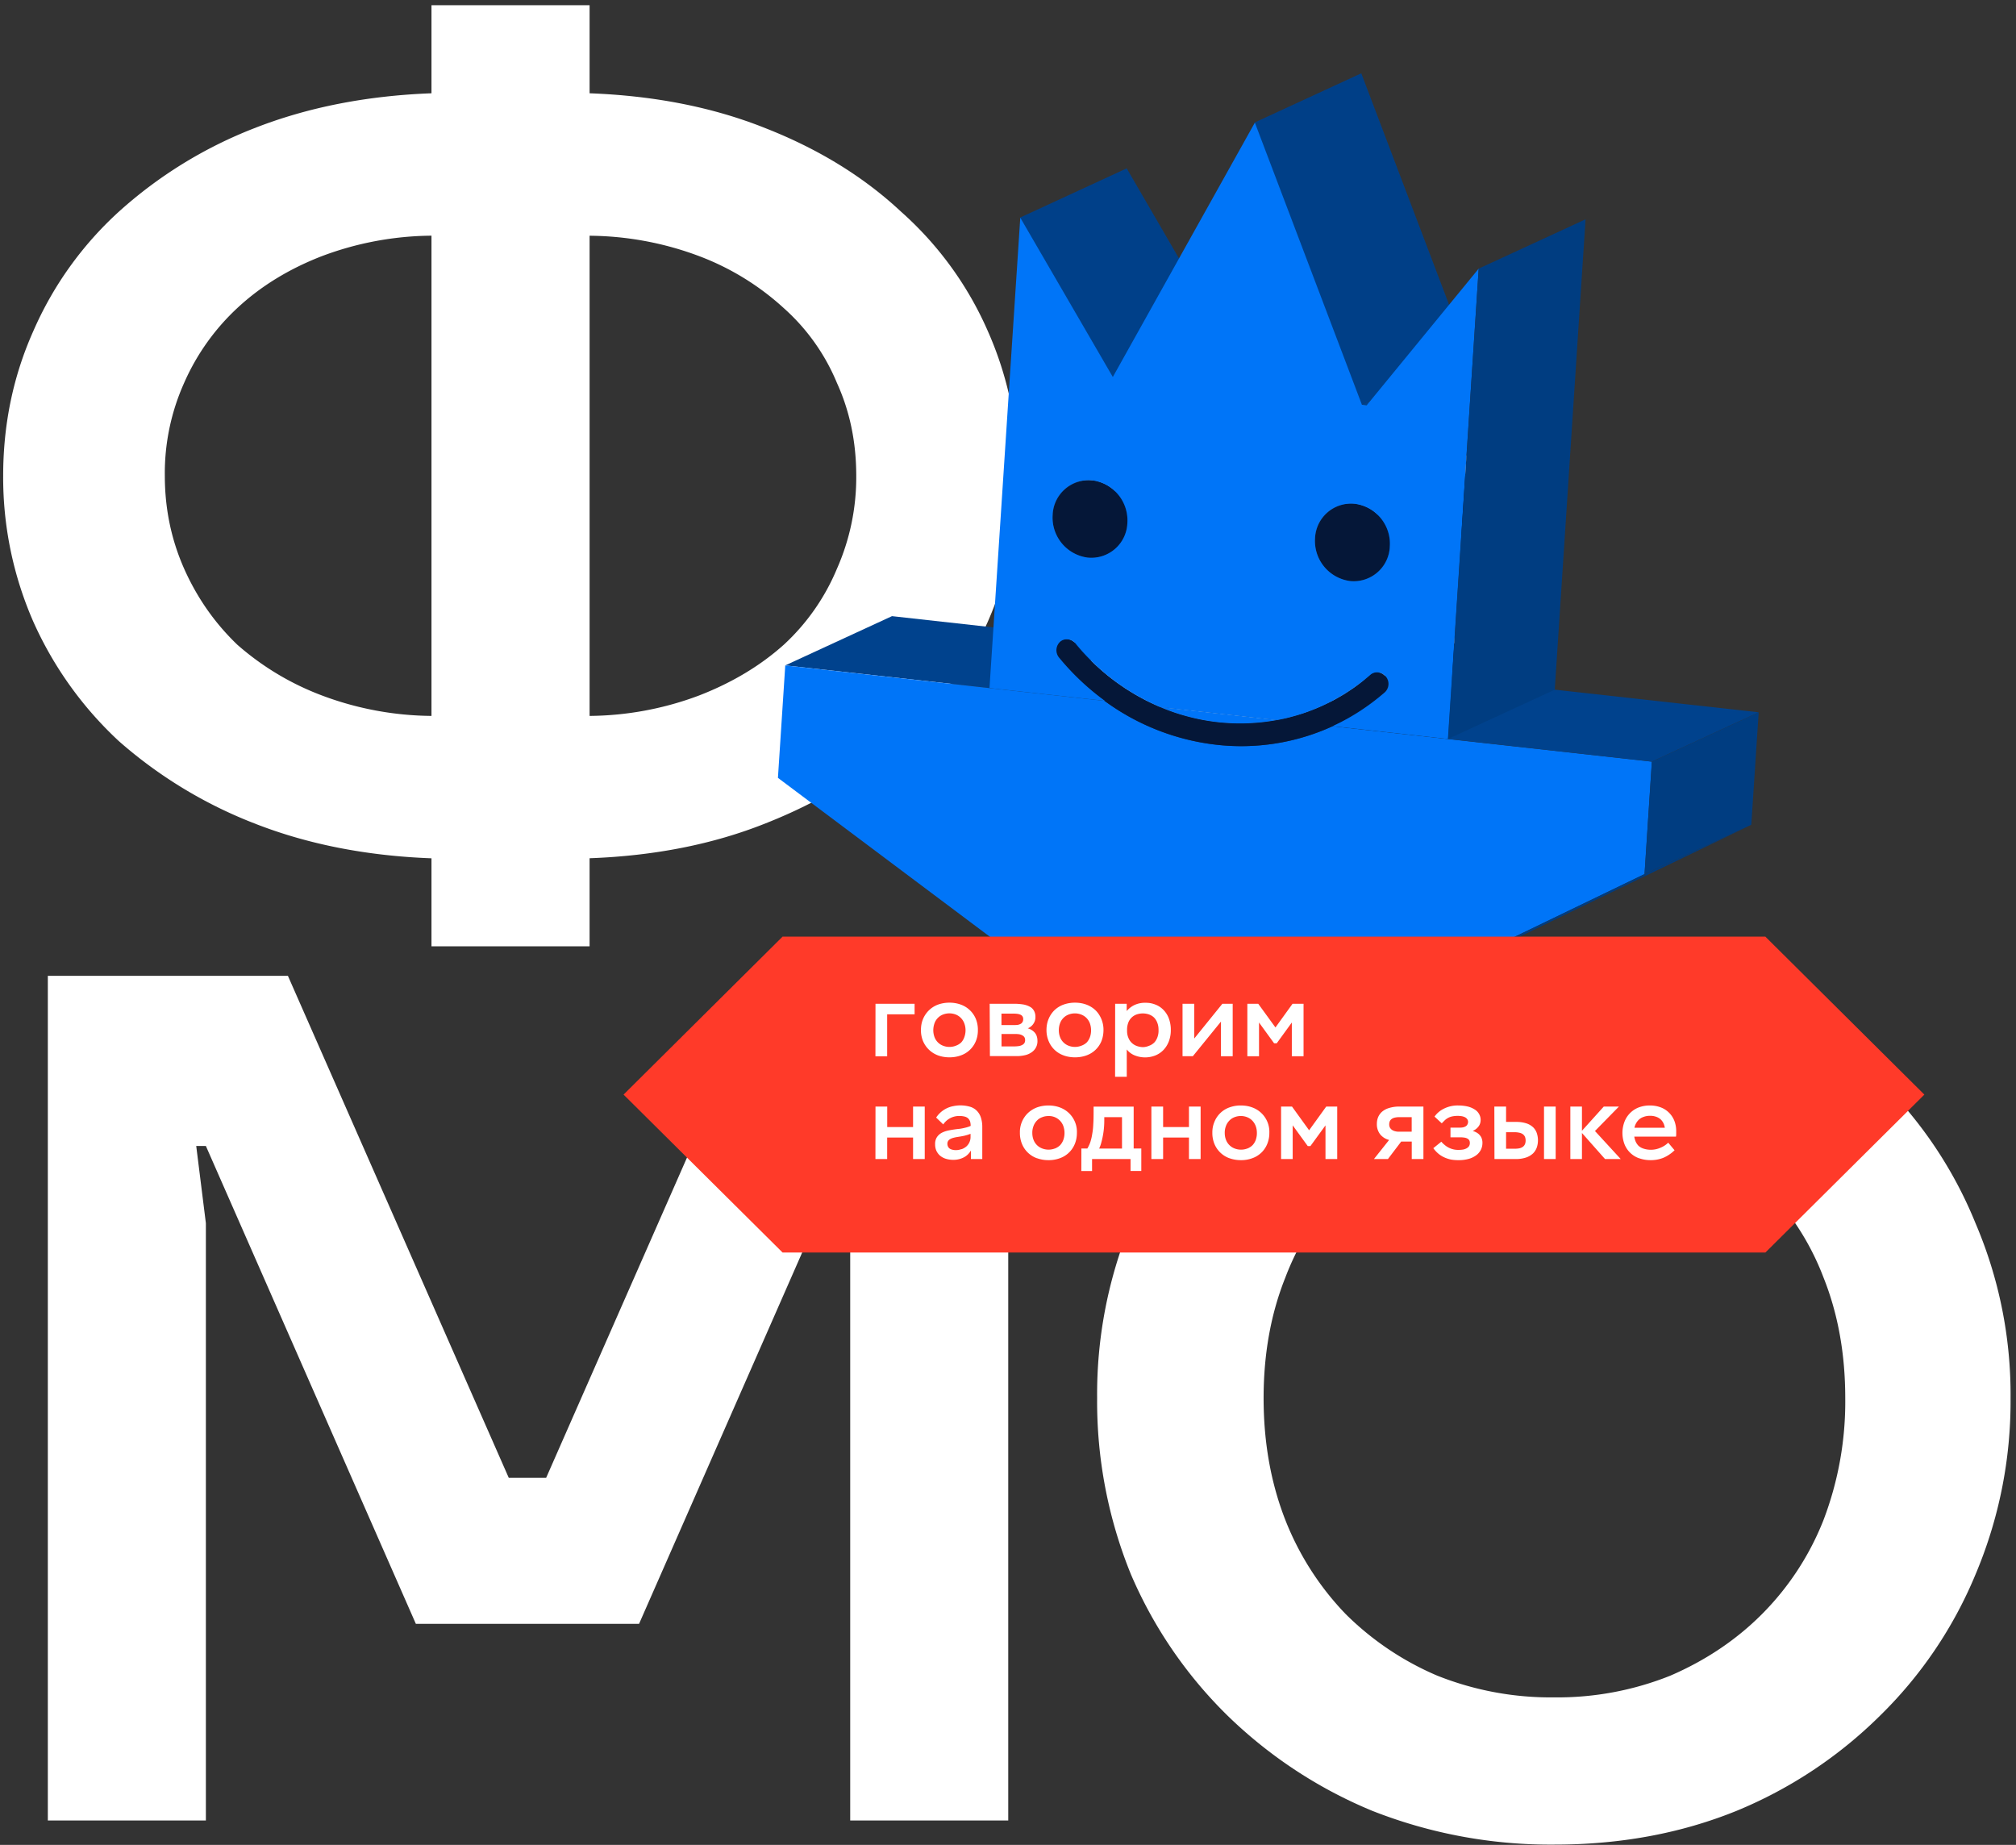 <svg xmlns="http://www.w3.org/2000/svg" fill="none" viewBox="0 0 330 302"><rect x="0" y="0" width="330" height="302" fill="#333333" stroke="none"/><path fill="#fff" d="M254.44 301.95a79.56 79.56 0 0 1-29.82-5.53 74.98 74.98 0 0 1-23.7-15.6 72.18 72.18 0 0 1-15.8-23.11 74.99 74.99 0 0 1-5.53-28.84 73.52 73.52 0 0 1 5.53-28.64 71.6 71.6 0 0 1 15.8-23.3 72.28 72.28 0 0 1 23.7-15.41 77.16 77.16 0 0 1 29.82-5.73c10.8 0 20.74 1.91 29.83 5.73a70.07 70.07 0 0 1 23.5 15.4 69.08 69.08 0 0 1 15.6 23.31 71.33 71.33 0 0 1 5.74 28.64 72.74 72.74 0 0 1-5.73 28.84 69.58 69.58 0 0 1-15.6 23.1 72.63 72.63 0 0 1-23.51 15.61c-9.09 3.69-19.03 5.53-29.82 5.53Zm0-24.1a49.6 49.6 0 0 0 18.97-3.55c5.79-2.5 10.8-5.86 15-10.07a45.32 45.32 0 0 0 10.08-15.41 54.3 54.3 0 0 0 3.56-19.95c0-7.24-1.19-13.83-3.56-19.75a42.9 42.9 0 0 0-10.07-15.4 43.68 43.68 0 0 0-15.01-10.08 47.3 47.3 0 0 0-18.97-3.75 47.82 47.82 0 0 0-19.15 3.75 43.69 43.69 0 0 0-15.01 10.07 44.3 44.3 0 0 0-9.88 15.41c-2.37 5.92-3.56 12.5-3.56 19.75 0 7.24 1.19 13.9 3.56 19.95a46.88 46.88 0 0 0 9.88 15.4 47.76 47.76 0 0 0 15 10.08 50.14 50.14 0 0 0 19.16 3.55ZM7.83 298V159.74h39.3l36.15 82.17h6.12l36.14-82.17h39.5V298h-25.87v-97.77l1.38-12.64h-1.58l-34.36 78.22H68.07L33.7 187.59h-1.58l1.58 12.64V298H7.83ZM70.63 117.19V38.58a51.96 51.96 0 0 0-17.97 3.36c-5.4 2.1-10 4.93-13.82 8.49a37.03 37.03 0 0 0-8.7 12.25 36.14 36.14 0 0 0-3.16 15.2c0 5.4 1.06 10.47 3.16 15.21 2.11 4.74 5 8.89 8.7 12.44a44.94 44.94 0 0 0 13.82 8.3 51.97 51.97 0 0 0 17.97 3.36Zm0 37.72V140.5c-10.66-.4-20.34-2.31-29.03-5.73a74.19 74.19 0 0 1-22.12-13.43 60.09 60.09 0 0 1-14.02-19.56 58.84 58.84 0 0 1-4.94-23.9c0-8.42 1.64-16.32 4.94-23.7a57.43 57.43 0 0 1 14.02-19.55A72 72 0 0 1 41.6 21c8.7-3.42 18.37-5.33 29.03-5.73V.85h25.88v14.42c10.66.4 20.28 2.3 28.83 5.73 8.7 3.42 16.07 7.97 22.13 13.63a56.26 56.26 0 0 1 14.22 19.55 57.47 57.47 0 0 1 4.94 23.7c0 8.43-1.65 16.4-4.94 23.9a58.8 58.8 0 0 1-14.22 19.56c-6.06 5.53-13.44 10-22.13 13.43-8.55 3.42-18.17 5.33-28.83 5.72v14.42H70.63Zm25.88-37.72a51.97 51.97 0 0 0 17.97-3.36c5.4-2.1 10-4.87 13.83-8.3A35.48 35.48 0 0 0 137 93.1a37.02 37.02 0 0 0 3.16-15.2c0-5.54-1.06-10.6-3.16-15.21a33.6 33.6 0 0 0-8.7-12.25 42.95 42.95 0 0 0-13.82-8.5 51.97 51.97 0 0 0-17.97-3.35v78.6Z"/><g clip-path="url(#a)"><path fill="#00428D" d="m128.52 108.93 17.49-8.07 52.25 5.8-17.47 8.06-52.27-5.8Z"/><mask id="b" width="12" height="7" x="173" y="99" maskUnits="userSpaceOnUse" style="mask-type:luminance"><path fill="#fff" d="m173.47 105.05 1.26-.58 1.32-.6 1.35-.64 1.4-.64 1.4-.65 1.44-.66 1.43-.66 1.43-.66-5.7 2.63-5.33 2.46Z"/></mask><g mask="url(#b)"><path fill="#003E85" d="m173.87 104.8 17.48-8.08a1.7 1.7 0 0 0-.4.26 1.9 1.9 0 0 0-.16 2.62c.9 1.1 1.86 2.13 2.85 3.12l-17.48 8.06a42.57 42.57 0 0 1-2.85-3.12 1.9 1.9 0 0 1 .16-2.61c.12-.1.25-.2.4-.26Z"/></g><mask id="c" width="27" height="19" x="172" y="96" maskUnits="userSpaceOnUse" style="mask-type:luminance"><path fill="#fff" d="M190.79 99.6a40.93 40.93 0 0 0 7.47 7.06l-17.47 8.06a40.72 40.72 0 0 1-7.48-7.06 1.9 1.9 0 0 1 .16-2.61c.12-.1.25-.2.4-.26l17.48-8.07a1.7 1.7 0 0 0-.4.26 1.9 1.9 0 0 0-.16 2.62Z"/></mask><g mask="url(#c)"><path fill="#003E85" d="m173.87 104.8 17.48-8.08a1.7 1.7 0 0 0-.4.26 1.9 1.9 0 0 0-.16 2.62c.9 1.1 1.85 2.13 2.84 3.12l-17.48 8.06a42.57 42.57 0 0 1-2.84-3.12 1.9 1.9 0 0 1 .16-2.61c.12-.1.25-.2.4-.26Z"/><path fill="#00418A" d="m176.15 110.78 17.48-8.06a41.15 41.15 0 0 0 4.6 3.94l-17.47 8.06a39.85 39.85 0 0 1-4.6-3.94"/></g><mask id="d" width="21" height="13" x="172" y="78" maskUnits="userSpaceOnUse" style="mask-type:luminance"><path fill="#fff" d="m192.7 82.2-17.47 8.06a6.65 6.65 0 0 1-2.63-3.49l2.04-.94 2.17-1 2.24-1.03 2.3-1.06 2.3-1.06 2.25-1.04 2.17-1 2.04-.93a6.77 6.77 0 0 0 2.6 3.49Z"/></mask><g mask="url(#d)"><path fill="#003E85" d="m175.75 79.14 17.48-8.07a6.02 6.02 0 0 0-3.45 5.15 6.7 6.7 0 0 0 2 5.17l-17.48 8.07a6.73 6.73 0 0 1-1.97-5.2 6.03 6.03 0 0 1 3.44-5.15"/><path fill="#00418A" d="m174.27 89.49 17.5-8.1c1.01 1 2.33 1.64 3.74 1.8l-17.48 8.08a6.3 6.3 0 0 1-3.73-1.8"/></g><mask id="e" width="19" height="9" x="175" y="82" maskUnits="userSpaceOnUse" style="mask-type:luminance"><path fill="#fff" d="m192.7 82.2.43.26-17.48 8.07-.43-.27 1.62-.77 1.71-.77 1.78-.82 1.81-.84 1.82-.83 1.78-.82 1.7-.77 1.63-.77.42-.2.45-.2.47-.22.48-.21.47-.23.47-.21.44-.21.43-.2Z"/></mask><g mask="url(#e)"><path fill="#00418A" d="m174.27 89.49 17.5-8.1c1 1 2.32 1.64 3.73 1.8l-17.47 8.08a6.3 6.3 0 0 1-3.74-1.8"/></g><mask id="f" width="20" height="10" x="175" y="82" maskUnits="userSpaceOnUse" style="mask-type:luminance"><path fill="#fff" d="m194.85 83.12-17.48 8.06a6.07 6.07 0 0 1-1.72-.65l2.04-.94 2.18-1 2.23-1.04 2.3-1.06 2.3-1.05 2.26-1.04 2.16-1 2.04-.94c.53.3 1.1.52 1.69.66Z"/></mask><g mask="url(#f)"><path fill="#00418A" d="m174.28 89.49 17.5-8.1c1 1 2.32 1.64 3.73 1.8l-17.48 8.08a6.3 6.3 0 0 1-3.73-1.8"/></g><mask id="g" width="19" height="9" x="177" y="83" maskUnits="userSpaceOnUse" style="mask-type:luminance"><path fill="#fff" d="M194.85 83.12c.2.04.42.08.63.1l-17.47 8.07a5.93 5.93 0 0 1-.64-.1l1.53-.7 1.61-.77 1.67-.77 1.7-.77 1.7-.77 1.68-.77 1.61-.77 1.54-.7.52-.24.55-.26.58-.26.58-.27.58-.27.3-.14.56-.26.27-.12c.15-.1.32-.18.5-.23Z"/></mask><g mask="url(#g)"><path fill="#00418A" d="m174.28 89.49 17.5-8.1c1 1 2.32 1.64 3.73 1.8l-17.48 8.08a6.3 6.3 0 0 1-3.73-1.8"/></g><mask id="h" width="56" height="17" x="180" y="106" maskUnits="userSpaceOnUse" style="mask-type:luminance"><path fill="#fff" d="m180.79 114.72 17.47-8.06a38.37 38.37 0 0 0 18.33 7.18c6.5.74 13.07-.3 19.01-3.04l-17.47 8.08a35.87 35.87 0 0 1-19.02 3.03 38.24 38.24 0 0 1-18.32-7.19Z"/></mask><g mask="url(#h)"><path fill="#00418A" d="m180.79 114.72 17.47-8.06a38.38 38.38 0 0 0 18.33 7.18c6.5.74 13.07-.3 19.01-3.04l-17.47 8.08a35.87 35.87 0 0 1-19.02 3.03 38.24 38.24 0 0 1-18.32-7.19Z"/></g><mask id="i" width="35" height="20" x="173" y="96" maskUnits="userSpaceOnUse" style="mask-type:luminance"><path fill="#fff" d="m173.87 104.8 17.48-8.08c.28-.13.59-.18.9-.15.48.06.92.3 1.22.68a36.05 36.05 0 0 0 13.86 10.42l-17.48 8.06a36.06 36.06 0 0 1-13.85-10.4c-.3-.38-.75-.63-1.23-.68-.3-.04-.62.01-.9.14Z"/></mask><g mask="url(#i)"><path fill="#fff" d="m173.87 104.8 17.48-8.08c.28-.13.59-.18.9-.15.41.05.8.24 1.1.53l-17.49 8.08c-.3-.3-.68-.49-1.09-.53-.3-.04-.62.01-.9.14Z"/><path fill="#030C1E" d="m175.86 105.18 17.48-8.08.13.15c.82.99 1.68 1.94 2.59 2.84l-17.48 8.07c-.9-.9-1.77-1.85-2.58-2.84l-.14-.14Z"/><path fill="#fff" d="m178.58 108.16 17.48-8.07a35.73 35.73 0 0 0 11.27 7.58l-17.48 8.06a35.8 35.8 0 0 1-11.27-7.57Z"/></g><mask id="j" width="21" height="10" x="178" y="82" maskUnits="userSpaceOnUse" style="mask-type:luminance"><path fill="#fff" d="M195.49 83.22a5.8 5.8 0 0 0 3.06-.5l-17.48 8.08c-.96.44-2.02.61-3.07.5 5.25-2.43 11.79-7.15 17.49-8.08Z"/></mask><g mask="url(#j)"><path fill="#00418A" d="m178.01 91.3 17.48-8.08a5.8 5.8 0 0 0 3.06-.5l-17.48 8.08c-.96.44-2.02.61-3.07.5"/></g><mask id="k" width="22" height="16" x="172" y="71" maskUnits="userSpaceOnUse" style="mask-type:luminance"><path fill="#fff" d="M189.78 76.22c-.05.85.05 1.7.32 2.52l-17.5 8.03a6.52 6.52 0 0 1 .7-5.57c.6-.9 1.44-1.63 2.42-2.1l17.49-8.06a6.01 6.01 0 0 0-3.43 5.18Z"/></mask><g mask="url(#k)"><path fill="#003E85" d="m175.75 79.14 17.48-8.07a6.02 6.02 0 0 0-3.45 5.15 6.7 6.7 0 0 0 2 5.17l-17.48 8.07a6.73 6.73 0 0 1-1.97-5.2 6.03 6.03 0 0 1 3.44-5.15"/></g><mask id="l" width="22" height="10" x="175" y="70" maskUnits="userSpaceOnUse" style="mask-type:luminance"><path fill="#fff" d="m175.75 79.14 17.48-8.07a5.76 5.76 0 0 1 3.07-.49l-17.48 8.07a5.86 5.86 0 0 0-3.07.49Z"/></mask><g mask="url(#l)"><path fill="#fff" d="m175.75 79.14 17.48-8.07a5.76 5.76 0 0 1 3.07-.49l-17.48 8.07a5.86 5.86 0 0 0-3.07.49"/></g><mask id="m" width="25" height="21" x="178" y="70" maskUnits="userSpaceOnUse" style="mask-type:luminance"><path fill="#fff" d="m198.58 82.73-17.49 8.07a6.02 6.02 0 0 0 3.45-5.15 6.6 6.6 0 0 0-5.7-7l17.47-8.07a6.57 6.57 0 0 1 5.71 7 6.04 6.04 0 0 1-3.44 5.15Z"/></mask><g mask="url(#m)"><path fill="#fff" d="m178.84 78.65 17.47-8.07c1.41.16 2.73.8 3.73 1.8l-17.47 8.07c-1-1-2.31-1.64-3.72-1.8"/><path fill="#030C1E" d="m182.57 80.45 17.48-8.06a6.7 6.7 0 0 1 1.98 5.19 6.04 6.04 0 0 1-3.45 5.15L181.1 90.8a6.02 6.02 0 0 0 3.45-5.15 6.73 6.73 0 0 0-1.98-5.2Z"/></g><path fill="#051738" d="M178.84 78.65a6.59 6.59 0 0 1 5.7 7 5.93 5.93 0 0 1-6.53 5.64 6.58 6.58 0 0 1-5.7-7 5.94 5.94 0 0 1 6.53-5.64Z"/><path fill="#004089" d="m166.95 35.63 17.48-8.07 15.15 26.08-17.48 8.06-15.15-26.07Z"/><mask id="n" width="38" height="12" x="189" y="107" maskUnits="userSpaceOnUse" style="mask-type:luminance"><path fill="#fff" d="m189.84 115.73 17.49-8.06a34.36 34.36 0 0 0 9.5 2.48c3.24.36 6.5.24 9.7-.35l-17.47 8.07c-3.2.6-6.47.71-9.7.35a34.1 34.1 0 0 1-9.52-2.49Z"/></mask><g mask="url(#n)"><path fill="#fff" d="m189.84 115.73 17.49-8.06a34.39 34.39 0 0 0 9.5 2.48c3.24.36 6.5.24 9.7-.35l-17.47 8.07c-3.2.6-6.47.71-9.7.35a34.1 34.1 0 0 1-9.52-2.49Z"/></g><path fill="#00428D" d="m189.85 115.73 17.48-8.06 19.2 2.13-17.47 8.07-19.2-2.14Z"/><path fill="#0075F8" d="M209.06 117.87c-3.2.6-6.47.71-9.7.35a34.1 34.1 0 0 1-9.51-2.49l19.21 2.14Z"/><mask id="o" width="26" height="11" x="209" y="107" maskUnits="userSpaceOnUse" style="mask-type:luminance"><path fill="#fff" d="m234.05 107.4-17.48 8.07a31.76 31.76 0 0 1-7.51 2.4l17.47-8.07c2.6-.48 5.12-1.29 7.52-2.4Z"/></mask><g mask="url(#o)"><path fill="#fff" d="m209.06 117.87 17.47-8.07c2.6-.48 5.12-1.29 7.52-2.4l-17.48 8.07a31.76 31.76 0 0 1-7.51 2.4Z"/></g><mask id="p" width="26" height="14" x="216" y="102" maskUnits="userSpaceOnUse" style="mask-type:luminance"><path fill="#fff" d="M241.77 102.4a32.45 32.45 0 0 1-7.72 5l-17.48 8.07c2.8-1.3 5.4-2.98 7.72-5l2.04-.95 2.16-1 2.25-1.04 2.3-1.05 2.3-1.05 2.24-1.04 2.17-1 2.04-.95h-.02Z"/></mask><g mask="url(#p)"><path fill="#003E85" d="m224.7 110.2 17.47-8.07c-.14.07-.28.16-.4.26a32.45 32.45 0 0 1-7.72 5.02l-17.48 8.06c2.8-1.3 5.4-2.98 7.72-5 .12-.11.26-.2.4-.27Z"/></g><mask id="q" width="19" height="9" x="224" y="102" maskUnits="userSpaceOnUse" style="mask-type:luminance"><path fill="#fff" d="M242.17 102.15c-.14.07-.28.16-.4.26l-17.48 8.07c.12-.1.26-.2.4-.26l17.48-8.07Z"/></mask><g mask="url(#q)"><path fill="#003E85" d="m224.7 110.2 17.47-8.07a1.9 1.9 0 0 0-.4.26 32.45 32.45 0 0 1-7.72 5.02l-17.48 8.06c2.8-1.3 5.4-2.98 7.72-5 .12-.11.26-.2.4-.27Z"/></g><mask id="r" width="20" height="10" x="224" y="101" maskUnits="userSpaceOnUse" style="mask-type:luminance"><path fill="#fff" d="m224.7 110.2 17.47-8.07c.28-.13.59-.18.9-.14l-17.48 8.07a1.7 1.7 0 0 0-.9.14Z"/></mask><g mask="url(#r)"><path fill="#fff" d="m224.7 110.2 17.47-8.07c.28-.13.59-.18.9-.14l-17.48 8.07a1.7 1.7 0 0 0-.9.14Z"/></g><path fill="#0075F8" d="m218.13 118.88 52.27 5.8-1.2 18.4-73.5 35.5-68.36-51.25 1.2-18.4 52.27 5.8a38.24 38.24 0 0 0 18.32 7.18c6.5.73 13.06-.31 19-3.03Z"/><path fill="#051738" d="M225.58 110.06c.48.05.93.3 1.23.67a1.88 1.88 0 0 1-.16 2.61 35.83 35.83 0 0 1-8.52 5.54 35.86 35.86 0 0 1-19.02 3.03 38.24 38.24 0 0 1-18.32-7.19 40.75 40.75 0 0 1-7.48-7.06 1.9 1.9 0 0 1 .16-2.61 1.68 1.68 0 0 1 1.3-.4c.48.05.92.3 1.23.67a36.07 36.07 0 0 0 13.84 10.41 34.07 34.07 0 0 0 9.52 2.5c3.23.35 6.5.23 9.7-.36a32.07 32.07 0 0 0 15.23-7.4 1.67 1.67 0 0 1 1.3-.41Z"/><mask id="s" width="27" height="18" x="218" y="101" maskUnits="userSpaceOnUse" style="mask-type:luminance"><path fill="#fff" d="m225.59 110.06 17.48-8.07c.48.06.92.3 1.22.68a1.88 1.88 0 0 1-.16 2.6 35.69 35.69 0 0 1-8.53 5.53l-17.47 8.08a35.83 35.83 0 0 0 8.52-5.54 1.87 1.87 0 0 0 .16-2.6c-.3-.38-.74-.63-1.22-.68Z"/></mask><g mask="url(#s)"><path fill="#fff" d="m225.59 110.06 17.48-8.07c.4.05.79.23 1.08.53l-17.47 8.08c-.3-.29-.68-.47-1.1-.52"/><path fill="#030C1E" d="m226.68 110.6 17.47-8.06.14.15a1.88 1.88 0 0 1-.16 2.61 35.68 35.68 0 0 1-8.53 5.53l-17.47 8.07a35.83 35.83 0 0 0 8.52-5.54 1.87 1.87 0 0 0 .16-2.6l-.13-.16Z"/></g><mask id="t" width="21" height="10" x="218" y="86" maskUnits="userSpaceOnUse" style="mask-type:luminance"><path fill="#fff" d="M236.1 86.28c.72.42 1.52.68 2.35.77l-17.47 8.07a6.13 6.13 0 0 1-2.36-.77l2.04-.94 2.16-1 2.25-1.03 2.3-1.06 2.3-1.06 2.24-1.04 2.18-1 2.01-.94Z"/></mask><g mask="url(#t)"><path fill="#00418A" d="m217.24 93.3 17.5-8.07c1 1.01 2.32 1.65 3.73 1.81L221 95.11a6.28 6.28 0 0 1-3.74-1.8"/></g><mask id="u" width="22" height="10" x="220" y="86" maskUnits="userSpaceOnUse" style="mask-type:luminance"><path fill="#fff" d="M238.45 87.04a5.8 5.8 0 0 0 3.07-.5l-17.49 8.08c-.96.44-2.02.61-3.06.5 5.24-2.43 11.78-7.15 17.48-8.08Z"/></mask><g mask="url(#u)"><path fill="#00418A" d="m220.97 95.11 17.48-8.07a5.8 5.8 0 0 0 3.07-.5l-17.49 8.08c-.96.44-2.02.61-3.06.5"/></g><mask id="v" width="22" height="21" x="215" y="74" maskUnits="userSpaceOnUse" style="mask-type:luminance"><path fill="#fff" d="M232.74 80.04a6.7 6.7 0 0 0 3.36 6.24l-17.48 8.07a6.7 6.7 0 0 1-3.36-6.24 6.04 6.04 0 0 1 3.45-5.15l17.48-8.07a6.04 6.04 0 0 0-3.45 5.15Z"/></mask><g mask="url(#v)"><path fill="#003E85" d="m218.71 82.93 17.48-8.07a6.04 6.04 0 0 0-3.45 5.15 6.73 6.73 0 0 0 2 5.22l-17.48 8.08a6.7 6.7 0 0 1-1.98-5.2 6.04 6.04 0 0 1 3.46-5.15"/><path fill="#00418A" d="m217.24 93.3 17.5-8.07c1 1.01 2.32 1.65 3.73 1.81L221 95.11a6.28 6.28 0 0 1-3.74-1.8"/></g><mask id="w" width="22" height="9" x="218" y="74" maskUnits="userSpaceOnUse" style="mask-type:luminance"><path fill="#fff" d="m218.71 82.93 17.48-8.07a5.77 5.77 0 0 1 3.07-.5l-17.47 8.08a5.8 5.8 0 0 0-3.08.49Z"/></mask><g mask="url(#w)"><path fill="#fff" d="m218.71 82.93 17.48-8.07a5.77 5.77 0 0 1 3.07-.5l-17.47 8.08a5.8 5.8 0 0 0-3.07.49"/></g><mask id="x" width="25" height="21" x="221" y="74" maskUnits="userSpaceOnUse" style="mask-type:luminance"><path fill="#fff" d="m241.54 86.55-17.48 8.07a6.02 6.02 0 0 0 3.44-5.15 6.6 6.6 0 0 0-5.7-7l17.48-8.08a6.59 6.59 0 0 1 4.69 10.06c-.6.9-1.44 1.63-2.43 2.1Z"/></mask><g mask="url(#x)"><path fill="#fff" d="m221.8 82.47 17.48-8.08c1.4.17 2.72.8 3.73 1.81l-17.48 8.07c-1-1-2.31-1.64-3.72-1.8"/><path fill="#030C1E" d="m225.53 84.27 17.48-8.07a6.72 6.72 0 0 1 1.98 5.2 6.06 6.06 0 0 1-3.44 5.15l-17.48 8.07a6.02 6.02 0 0 0 3.44-5.15 6.75 6.75 0 0 0-1.98-5.2Z"/></g><path fill="#051738" d="M221.8 82.47a6.58 6.58 0 0 1 5.7 7 5.93 5.93 0 0 1-6.53 5.64 6.6 6.6 0 0 1-5.71-7 5.96 5.96 0 0 1 4.15-5.4 5.91 5.91 0 0 1 2.4-.24Z"/><path fill="#00428D" d="m222.87 66.25 17.48-8.07.84.1-17.48 8.07-.84-.1Z"/><path fill="#003F87" d="M205.35 20.06 222.83 12l17.52 46.18-17.48 8.07-17.52-46.19Z"/><path fill="#003C80" d="m269.2 143.09 17.47-8.08-73.48 35.49-17.48 8.07 73.48-35.48Z"/><path fill="#00428D" d="m218.13 118.88 17.47-8.08 52.28 5.8-17.48 8.07-52.27-5.8Z"/><path fill="#003D81" d="m270.4 124.67 17.48-8.06-1.21 18.4-17.48 8.08 1.2-18.42Z"/><path fill="#0075F8" d="m223.71 66.35 18.34-22.38-5.01 77-18.89-2.1a35.8 35.8 0 0 0 8.52-5.53 1.87 1.87 0 0 0 .17-2.6c-.31-.38-.75-.63-1.23-.68a1.66 1.66 0 0 0-1.3.4 32.07 32.07 0 0 1-15.23 7.4l-19.17-2.13a36.07 36.07 0 0 1-13.85-10.4 1.84 1.84 0 0 0-1.92-.62c-.22.07-.43.18-.61.34a1.9 1.9 0 0 0-.16 2.61 40.71 40.71 0 0 0 7.48 7.06l-18.88-2.09 3.45-52.76 1.59-24.24 15.15 26.08 23.25-41.64 17.52 46.18.78.1Zm-2.74 28.76a5.9 5.9 0 0 0 6.53-5.64 6.6 6.6 0 0 0-5.7-7 5.9 5.9 0 0 0-6.54 5.64 6.62 6.62 0 0 0 5.71 7Zm-42.95-3.84a5.9 5.9 0 0 0 6.52-5.64 6.61 6.61 0 0 0-5.7-7 5.9 5.9 0 0 0-6.53 5.64 6.61 6.61 0 0 0 5.7 7Z"/><path fill="#003D81" d="m242.05 43.97 17.49-8.07-5.04 77-17.49 8.07 5.04-77Z"/></g><path fill="#FF3A29" d="M288.98 153.32H128.1l-26.03 25.86 26.03 25.85h160.88L315 179.18l-26.03-25.86Z"/><path fill="#fff" d="M143.31 164.31h6.4v1.73h-4.49v6.87h-1.92l.01-8.6ZM153.54 172.76a4.26 4.26 0 0 1-2.44-2.32 4.6 4.6 0 0 1-.35-1.83c0-.62.1-1.23.34-1.8a4.26 4.26 0 0 1 2.42-2.35c.6-.22 1.25-.33 1.9-.33.64 0 1.28.1 1.9.33a4.2 4.2 0 0 1 2.43 2.34c.23.58.34 1.2.33 1.81.01.63-.1 1.25-.34 1.83a4.13 4.13 0 0 1-2.44 2.32c-.6.22-1.23.32-1.87.32-.64 0-1.28-.1-1.88-.32Zm2.96-1.6c.31-.11.6-.29.84-.52.23-.25.4-.54.51-.86.13-.36.2-.74.2-1.13 0-.4-.07-.78-.21-1.15a2.47 2.47 0 0 0-1.4-1.43 2.93 2.93 0 0 0-2.07 0 2.4 2.4 0 0 0-1.4 1.43c-.13.37-.2.76-.2 1.15 0 .38.07.76.2 1.12a2.42 2.42 0 0 0 1.4 1.41 2.88 2.88 0 0 0 2.14-.02h-.01ZM162 164.31h4.02c.5 0 1.01.04 1.51.12.38.07.75.2 1.09.39.28.15.5.39.65.67.16.31.23.65.22 1a1.89 1.89 0 0 1-.34 1.11 1.9 1.9 0 0 1-.4.43c-.16.13-.33.23-.52.3a2.36 2.36 0 0 1 1.18.74c.14.18.25.38.31.6.07.23.1.46.1.7a2.15 2.15 0 0 1-.92 1.86c-.32.23-.69.4-1.08.49-.48.11-.97.17-1.47.16h-4.31l-.04-8.56Zm4.23 3.48c.17 0 .35-.01.52-.06.14-.04.27-.1.4-.18.1-.08.2-.19.25-.3a.95.95 0 0 0 .09-.42.81.81 0 0 0-.12-.46.79.79 0 0 0-.33-.27 1.98 1.98 0 0 0-.52-.14 5.43 5.43 0 0 0-.69-.04h-1.9v1.88h2.3Zm-.2 3.5c.26 0 .51-.02.77-.06.2-.03.38-.1.55-.19a.88.88 0 0 0 .34-.31c.08-.14.12-.3.11-.46a.92.92 0 0 0-.1-.46.85.85 0 0 0-.31-.3c-.16-.1-.34-.16-.52-.2a3.74 3.74 0 0 0-.72-.05h-2.21v2.03h2.09ZM174.1 172.76a4.13 4.13 0 0 1-2.44-2.32 4.62 4.62 0 0 1-.36-1.83c0-.62.1-1.23.34-1.8.22-.54.54-1.02.95-1.43.42-.4.92-.72 1.47-.92.6-.22 1.25-.33 1.9-.33.64 0 1.29.1 1.9.33.54.2 1.05.52 1.47.92.41.4.73.9.95 1.42.24.58.36 1.2.35 1.81 0 .63-.11 1.25-.34 1.83a4.14 4.14 0 0 1-2.44 2.32c-.6.22-1.24.32-1.88.32-.64 0-1.28-.1-1.88-.32Zm2.95-1.6c.31-.11.6-.29.84-.52.23-.25.4-.54.52-.86.13-.36.19-.74.19-1.13 0-.4-.07-.78-.2-1.15a2.6 2.6 0 0 0-.56-.87 2.5 2.5 0 0 0-.85-.55 2.87 2.87 0 0 0-2.08 0 2.4 2.4 0 0 0-1.39 1.42c-.14.37-.2.76-.2 1.15 0 .38.06.76.2 1.12a2.42 2.42 0 0 0 1.4 1.41 2.87 2.87 0 0 0 2.13-.02ZM182.54 164.31h1.89v1.19a3.9 3.9 0 0 1 1.2-.95 4.06 4.06 0 0 1 1.89-.4c.55-.01 1.1.09 1.62.3.5.19.94.49 1.31.87.39.4.69.88.88 1.4.22.6.33 1.24.32 1.88.01.63-.1 1.26-.32 1.86-.2.52-.49 1-.87 1.4-.38.4-.84.71-1.34.91a4.56 4.56 0 0 1-3.5-.06 3.17 3.17 0 0 1-1.18-.92v4.47h-1.91l.01-11.94Zm5.6 6.86c.3-.11.57-.29.8-.51.23-.25.4-.54.52-.87.13-.37.2-.77.18-1.17.01-.4-.05-.8-.19-1.17a2.47 2.47 0 0 0-.52-.86c-.23-.23-.51-.4-.82-.52a3.15 3.15 0 0 0-2.08 0 2.26 2.26 0 0 0-1.34 1.33c-.13.36-.2.73-.2 1.11v.27c0 .38.07.76.22 1.11a2.3 2.3 0 0 0 1.4 1.34c.34.12.69.18 1.04.18.34-.02.67-.1.98-.24ZM193.57 164.31h1.92v6.63l-.6-.2 5.2-6.43h1.69v8.59h-1.92v-6.61l.6.2-5.2 6.4h-1.69v-8.57ZM204.18 164.31h1.78l2.82 3.88 2.8-3.88h1.8v8.59h-1.92v-5.52l-2.47 3.4h-.43l-2.47-3.4v5.52h-1.91v-8.59ZM143.31 181.14h1.92v3.35h4.23v-3.35h1.91v8.59h-1.91v-3.52h-4.24v3.52h-1.92l.01-8.59ZM154.78 189.67a2.76 2.76 0 0 1-.92-.51c-.25-.22-.45-.5-.59-.8a2.58 2.58 0 0 1-.2-1.04c-.02-.41.08-.83.3-1.18.2-.3.47-.54.79-.71.35-.18.72-.3 1.1-.38a19.02 19.02 0 0 1 1.92-.28c.21-.04.41-.07.61-.12.2-.05.4-.09.58-.15.18-.05.35-.12.52-.2 0-.25-.03-.5-.1-.74-.08-.2-.2-.38-.35-.52a1.42 1.42 0 0 0-.57-.27 3.4 3.4 0 0 0-.82-.09 3.12 3.12 0 0 0-2.65 1.38l-1.16-1.12a4.31 4.31 0 0 1 2.85-1.88 5.63 5.63 0 0 1 2.74.12c.42.13.8.37 1.1.68.3.32.52.7.65 1.13.15.5.22 1.02.21 1.55V189.73h-1.86v-1.4a2.88 2.88 0 0 1-1.06 1.07 3.67 3.67 0 0 1-1.83.46c-.43 0-.85-.06-1.26-.19Zm2.6-1.54c.28-.1.55-.25.78-.44a2.06 2.06 0 0 0 .71-1.57v-.52l-.52.18-.52.14-.52.1-.49.08c-.25.04-.48.08-.7.14-.18.04-.37.11-.54.2a.97.97 0 0 0-.37.32.83.83 0 0 0-.13.48c0 .15.03.29.09.42.05.13.14.24.25.33.13.1.28.16.44.2.2.06.4.08.6.08.32 0 .63-.06.93-.17v.03ZM169.74 189.6a4.15 4.15 0 0 1-2.44-2.32 4.62 4.62 0 0 1-.35-1.84 4.3 4.3 0 0 1 1.29-3.22c.42-.4.92-.72 1.47-.93.6-.22 1.25-.33 1.9-.33.64 0 1.29.1 1.9.33a4.25 4.25 0 0 1 2.77 4.15c0 .63-.11 1.25-.35 1.83a4.12 4.12 0 0 1-2.43 2.32c-.6.22-1.24.33-1.88.32a5.4 5.4 0 0 1-1.88-.32Zm2.96-1.6c.31-.13.6-.31.84-.55.23-.25.4-.54.52-.86.13-.37.19-.75.19-1.13 0-.4-.07-.78-.2-1.15a2.49 2.49 0 0 0-2.44-1.62c-.36 0-.71.06-1.04.2-.32.11-.6.3-.84.55-.24.25-.43.55-.55.87-.14.37-.21.76-.2 1.15 0 .38.06.76.2 1.12a2.42 2.42 0 0 0 1.4 1.41c.33.13.7.2 1.06.2.36 0 .72-.07 1.06-.2ZM177.01 188h.98c.2-.34.37-.7.5-1.08.13-.43.24-.88.3-1.32.1-.54.15-1.07.17-1.6.04-.59.05-1.24.05-1.95v-.9h6.56v8.58h-1.91v-6.86h-2.9v.54a13.5 13.5 0 0 1-.5 3.67c-.08.32-.2.63-.34.93h4.68v1.72h-5.84v1.96H177l.01-3.68Zm8.05 1.73h-.58V188h2.34v3.68h-1.76v-1.96ZM188.47 181.14h1.92v3.35h4.23v-3.35h1.91v8.59h-1.91v-3.52h-4.23v3.52h-1.92v-8.59ZM201.25 189.6a4.19 4.19 0 0 1-2.45-2.32 4.7 4.7 0 0 1-.35-1.84c-.01-.62.1-1.23.34-1.8a4.14 4.14 0 0 1 2.42-2.35c.6-.22 1.25-.34 1.9-.33.65 0 1.3.1 1.9.33a4.24 4.24 0 0 1 2.77 4.15 4.7 4.7 0 0 1-.35 1.83 4.1 4.1 0 0 1-2.43 2.32c-.6.22-1.24.33-1.88.32-.64 0-1.27-.1-1.88-.32Zm2.95-1.6c.32-.13.6-.31.84-.55.23-.25.4-.54.52-.86.12-.37.19-.75.18-1.13 0-.4-.06-.78-.2-1.15a2.64 2.64 0 0 0-.55-.87 2.36 2.36 0 0 0-.84-.56 2.85 2.85 0 0 0-2.08 0c-.32.12-.6.31-.84.56-.24.25-.43.54-.55.87-.14.37-.21.76-.2 1.15 0 .38.06.76.2 1.12a2.44 2.44 0 0 0 1.39 1.41 2.93 2.93 0 0 0 2.14 0ZM209.7 181.14h1.79l2.8 3.88 2.8-3.88h1.8v8.59h-1.92v-5.51l-2.47 3.39h-.43l-2.47-3.4v5.52h-1.9v-8.59ZM227.37 186.6a2.74 2.74 0 0 1-1.46-.93 2.68 2.68 0 0 1-.53-1.7c0-.37.06-.73.2-1.08.14-.34.36-.65.64-.9.33-.28.72-.49 1.14-.61a5.44 5.44 0 0 1 1.7-.24H233v8.59h-1.91v-2.86h-1.73l-2.17 2.86h-2.29l2.48-3.12Zm3.71-1.36v-2.37h-2c-.25 0-.52.02-.77.08-.19.04-.37.12-.52.23a.94.94 0 0 0-.3.38c-.06.16-.09.34-.09.52 0 .16.04.32.1.47.08.14.18.27.31.37.16.12.34.2.53.25.22.06.46.09.7.08h2.04ZM237.45 189.8c-.4-.09-.78-.22-1.15-.4a4.14 4.14 0 0 1-.93-.62 5.05 5.05 0 0 1-.75-.83l1.31-1.06c.16.19.33.36.52.51a3.39 3.39 0 0 0 2.33.83c.26 0 .53-.02.79-.07.2-.05.4-.12.57-.23.14-.09.26-.2.35-.35a.98.98 0 0 0 .11-.49.92.92 0 0 0-.08-.4.8.8 0 0 0-.3-.3 1.54 1.54 0 0 0-.52-.17 4.87 4.87 0 0 0-.8-.05h-1.47v-1.58h1.43c.21 0 .43-.01.64-.05.16-.04.31-.1.45-.19.11-.07.2-.17.26-.3a.92.92 0 0 0 .1-.4.77.77 0 0 0-.15-.46.99.99 0 0 0-.37-.31 2.04 2.04 0 0 0-.55-.17 4.5 4.5 0 0 0-1.58.05 2.53 2.53 0 0 0-1.2.66l-.46.46-1.18-1.1a4.03 4.03 0 0 1 1.54-1.3 5 5 0 0 1 2.37-.52c.52 0 1.05.06 1.56.18.4.1.79.27 1.14.5.29.18.53.44.7.75a1.94 1.94 0 0 1 .16 1.47c-.05.17-.13.34-.23.48-.11.16-.25.3-.4.43-.17.14-.36.26-.56.35v.03c.26.06.5.17.73.32.19.12.35.28.48.46.13.16.22.35.27.55.06.21.09.42.08.64 0 .4-.1.8-.29 1.16-.2.35-.46.65-.8.88-.36.25-.76.44-1.19.55-.49.13-1 .2-1.5.2-.48.01-.96-.02-1.43-.11ZM244.61 181.14h1.92v2.51h1.64c.58-.01 1.16.07 1.72.25.4.13.78.36 1.1.66.26.27.47.6.58.96a3.7 3.7 0 0 1-.01 2.31c-.13.37-.34.7-.62.98-.33.3-.71.53-1.14.67a5.3 5.3 0 0 1-1.75.25h-3.42l-.02-8.59Zm3.32 6.9c.28 0 .56-.02.83-.08.2-.05.39-.14.55-.26.14-.11.25-.26.32-.43.07-.18.1-.37.1-.57 0-.2-.03-.4-.1-.59a1.07 1.07 0 0 0-.32-.42 1.42 1.42 0 0 0-.56-.26c-.27-.06-.54-.1-.82-.09h-1.4v2.7h1.4Zm4.81-6.9h1.91v8.59h-1.91v-8.59ZM257.04 181.14h1.91v8.59h-1.9v-8.59Zm1.75 4.14 3.73-4.14H265l-3.92 4 4.22 4.59h-2.57l-3.94-4.45ZM268.29 189.6a3.99 3.99 0 0 1-2.38-2.31 5.2 5.2 0 0 1-.02-3.61 4.08 4.08 0 0 1 2.3-2.38 5.09 5.09 0 0 1 1.92-.34c.58 0 1.16.1 1.71.3a3.85 3.85 0 0 1 2.23 2.15c.22.55.33 1.14.33 1.73v.4c0 .16 0 .33-.04.52h-7.6v-1.45h6.68l-.85.59c0-.37-.06-.74-.18-1.1-.1-.29-.27-.56-.49-.8a2.12 2.12 0 0 0-.77-.48 2.95 2.95 0 0 0-1.04-.17c-.38 0-.75.06-1.1.2-.32.11-.6.3-.83.54-.23.25-.4.54-.52.86-.12.37-.18.75-.17 1.13-.01.42.05.84.18 1.24.1.33.28.63.52.9.24.23.53.4.85.5a3.9 3.9 0 0 0 2.8-.15 3.83 3.83 0 0 0 1.25-.82l1.04 1.24a6 6 0 0 1-1.8 1.22 5.45 5.45 0 0 1-2.15.4 5.5 5.5 0 0 1-1.87-.32Z"/><defs><clipPath id="a"><path fill="#fff" d="M127.32 12h160.56v166.57H127.32z"/></clipPath></defs></svg>